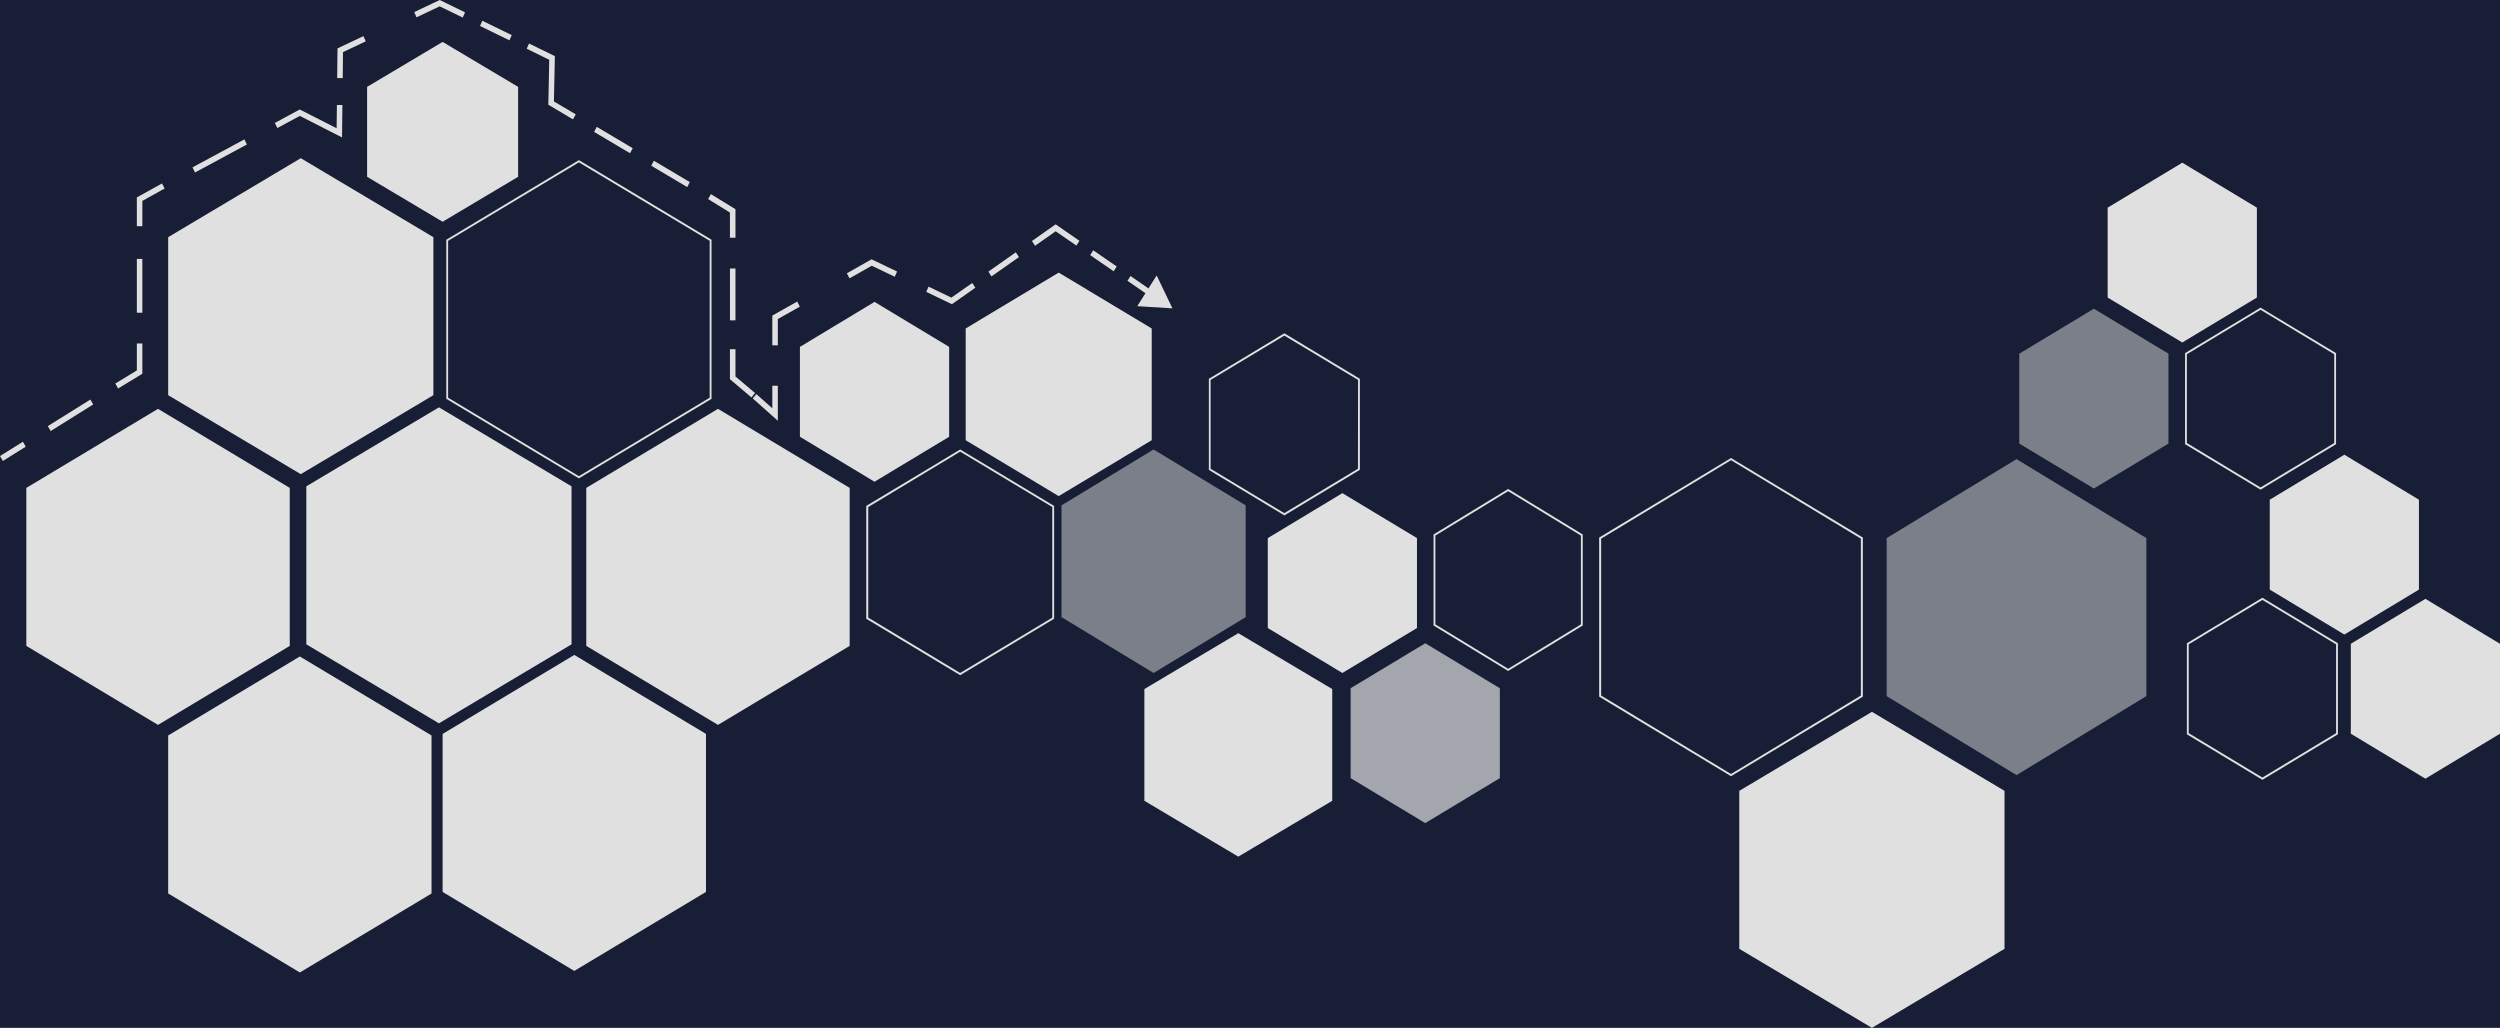 <svg xmlns="http://www.w3.org/2000/svg" viewBox="0 0 625.72 257.26"><defs><style>.cls-1{isolation:isolate;}.cls-2{fill:#171e35;}.cls-3{mix-blend-mode:overlay;}.cls-4,.cls-5,.cls-6{fill:#e0e0e0;}.cls-4{opacity:0.5;}.cls-6{opacity:0.7;}</style></defs><g class="cls-1"><g id="Layer_1" data-name="Layer 1"><rect class="cls-2" width="625.72" height="257.26"/><g class="cls-3"><polygon class="cls-4" points="472.21 134.68 504.71 114.91 537.21 134.68 537.21 174.23 504.71 194 472.21 174.23 472.21 134.68"/><polygon class="cls-5" points="435.32 197.94 468.52 178.16 501.71 197.94 501.71 237.48 468.52 257.26 435.32 237.48 435.32 197.94"/><polygon class="cls-5" points="146.74 122.11 179.7 102.33 212.66 122.11 212.66 161.66 179.7 181.43 146.74 161.66 146.74 122.11"/><polygon class="cls-5" points="110.78 183.69 143.74 163.92 176.7 183.69 176.7 223.24 143.74 243.01 110.78 223.24 110.78 183.69"/><path class="cls-5" d="M144.89,40.08,178.09,60V99.82l-33.2,19.91L111.7,99.82V60Zm32.73,20.19L144.89,40.64,112.16,60.27V99.54l32.73,19.64,32.73-19.64Z"/><polygon class="cls-5" points="42.09 59.36 75.28 39.59 108.47 59.36 108.47 98.91 75.28 118.68 42.09 98.91 42.09 59.36"/><polygon class="cls-5" points="6.59 122.11 39.55 102.33 72.52 122.11 72.52 161.66 39.55 181.43 6.59 161.66 6.59 122.11"/><polygon class="cls-5" points="42.09 184.08 75.05 164.31 108.01 184.08 108.01 223.63 75.05 243.4 42.09 223.63 42.09 184.08"/><polygon class="cls-5" points="76.67 121.72 109.86 101.95 143.05 121.72 143.05 161.27 109.86 181.04 76.67 161.27 76.67 121.72"/><path class="cls-5" d="M433.25,114.63l33,19.91v39.83l-33,19.91-33-19.91V134.54Zm32.5,20.19-32.5-19.64-32.5,19.64v39.27l32.5,19.63,32.5-19.63Z"/><path class="cls-5" d="M377.47,122.38l18.67,11.39v22.78l-18.67,11.39L358.8,156.55V133.77Zm18.21,11.67-18.21-11.11-18.21,11.11v22.22l18.21,11.12,18.21-11.12Z"/><polygon class="cls-5" points="200.21 86.82 218.88 75.56 237.56 86.82 237.56 109.32 218.88 120.57 200.21 109.32 200.21 86.82"/><polygon class="cls-5" points="91.88 21.74 110.78 10.49 129.68 21.74 129.68 44.25 110.78 55.5 91.88 44.25 91.88 21.74"/><polygon class="cls-5" points="317.31 134.68 335.98 123.43 354.65 134.68 354.65 157.19 335.98 168.44 317.31 157.19 317.31 134.68"/><polygon class="cls-4" points="505.4 88.52 524.07 77.27 542.74 88.52 542.74 111.02 524.07 122.27 505.4 111.02 505.4 88.52"/><path class="cls-5" d="M565.79,77l18.9,11.39v22.78l-18.9,11.39-18.9-11.39V88.38Zm18.44,11.67L565.79,77.54,547.35,88.66v22.22L565.79,122l18.44-11.11Z"/><polygon class="cls-5" points="568.09 125.07 586.76 113.81 605.43 125.07 605.43 147.57 586.76 158.82 568.09 147.57 568.09 125.07"/><path class="cls-5" d="M566.25,149.6,585.15,161v22.79l-18.9,11.39-18.9-11.39V161Zm18.44,11.67-18.44-11.11-18.44,11.11V183.5l18.44,11.11,18.44-11.11Z"/><polygon class="cls-5" points="588.38 161.13 607.05 149.88 625.72 161.13 625.72 183.64 607.05 194.89 588.38 183.64 588.38 161.13"/><polygon class="cls-5" points="527.52 51.97 546.2 40.72 564.87 51.97 564.87 74.47 546.2 85.72 527.52 74.47 527.52 51.97"/><path class="cls-5" d="M321.46,83.42l18.9,11.39v22.78L321.46,129l-18.9-11.39V94.81ZM339.9,95.09,321.46,84,303,95.09v22.23l18.44,11.11,18.44-11.11Z"/><polygon class="cls-6" points="338.05 172.25 356.72 161 375.39 172.25 375.39 194.76 356.72 206.01 338.05 194.76 338.05 172.25"/><polygon class="cls-5" points="286.42 172.46 309.93 158.48 333.44 172.46 333.44 200.43 309.93 214.41 286.42 200.43 286.42 172.46"/><polygon class="cls-5" points="241.7 82.21 264.98 68.23 288.26 82.21 288.26 110.18 264.98 124.17 241.7 110.18 241.7 82.21"/><polygon class="cls-4" points="265.68 126.49 288.73 112.5 311.78 126.49 311.78 154.46 288.73 168.44 265.68 154.46 265.68 126.49"/><path class="cls-5" d="M240.32,112.5l.12.07,23.39,14.05v28.24l-.11.07L240.32,169l-.11-.07-23.4-14.06V126.62l.12-.07Zm23.05,14.4-23.05-13.85-23,13.85v27.69l23,13.84,23.05-13.84Z"/><polygon class="cls-5" points="282.95 69.08 288.53 72.93 287.77 74.13 282.19 70.28 282.95 69.08"/><polygon class="cls-5" points="273.62 62.64 279.5 66.7 278.74 67.9 272.86 63.85 273.62 62.64"/><polygon class="cls-5" points="264.21 56.15 270.17 60.27 269.41 61.47 264.22 57.89 259.06 61.52 258.28 60.32 264.21 56.15"/><polygon class="cls-5" points="254.25 63.15 255.03 64.35 248.15 69.18 247.38 67.98 254.25 63.15"/><polygon class="cls-5" points="243.35 70.82 244.12 72.01 238.25 76.14 231.83 73.05 232.4 71.74 238.12 74.49 243.35 70.82"/><polygon class="cls-5" points="218.14 64.9 224.53 67.96 223.95 69.27 218.19 66.51 212.62 69.67 211.96 68.4 218.14 64.9"/><polygon class="cls-5" points="199.53 75.47 200.19 76.75 194.68 79.85 194.68 86.44 193.3 86.44 193.3 78.99 199.53 75.47"/><polygon class="cls-5" points="193.3 96.54 194.68 96.54 194.68 105.31 188.4 99.72 189.3 98.63 193.3 102.19 193.3 96.54"/><polygon class="cls-5" points="182.69 87.4 184.08 87.4 184.08 94.22 188.97 98.36 188.09 99.48 182.69 94.91 182.69 87.4"/><rect class="cls-5" x="182.7" y="67.2" width="1.38" height="12.98"/><polygon class="cls-5" points="177.93 48.59 184.08 52.36 184.08 59.51 182.69 59.51 182.69 53.19 177.23 49.83 177.93 48.59"/><path class="cls-5" d="M149.37,31.75l9,5.35-.68,1.25-9-5.34Zm14.28,8.48,9,5.34L172,46.82l-9-5.34Z"/><polygon class="cls-5" points="132.41 10.89 138.88 14.05 138.64 25.39 144.1 28.62 143.41 29.88 137.24 26.21 137.47 14.96 131.83 12.2 132.41 10.89"/><polygon class="cls-5" points="120.72 5.2 128.09 8.79 127.51 10.1 120.14 6.5 120.72 5.2"/><polygon class="cls-5" points="110.06 0 116.4 3.09 115.82 4.4 110.05 1.59 104.25 4.33 103.68 3.02 110.06 0"/><polygon class="cls-5" points="90.96 9.04 91.54 10.35 85.85 13.04 85.78 19.56 84.39 19.54 84.47 12.11 90.96 9.04"/><polygon class="cls-5" points="84.32 26.27 85.7 26.29 85.61 34.4 75.04 29.01 69.42 32.05 68.78 30.77 75.03 27.4 84.25 32.1 84.32 26.27"/><polygon class="cls-5" points="61.17 34.88 61.8 36.16 48.81 43.17 48.18 41.89 61.17 34.88"/><polygon class="cls-5" points="40.55 45.91 41.21 47.18 35.63 50.28 35.63 56.62 34.25 56.62 34.25 49.41 40.55 45.91"/><rect class="cls-5" x="34.25" y="64.8" width="1.38" height="13.47"/><polygon class="cls-5" points="34.25 85.96 35.63 85.96 35.63 93.54 29.56 97.24 28.86 95.99 34.25 92.71 34.25 85.96"/><polygon class="cls-5" points="22.62 100 23.33 101.23 12.68 107.89 11.97 106.65 22.62 100"/><polygon class="cls-5" points="5.73 110.56 6.44 111.8 0.71 115.38 0 114.14 5.73 110.56"/><polygon class="cls-5" points="289.5 68.94 293.45 77.18 284.64 76.63 289.5 68.94"/></g></g></g></svg>